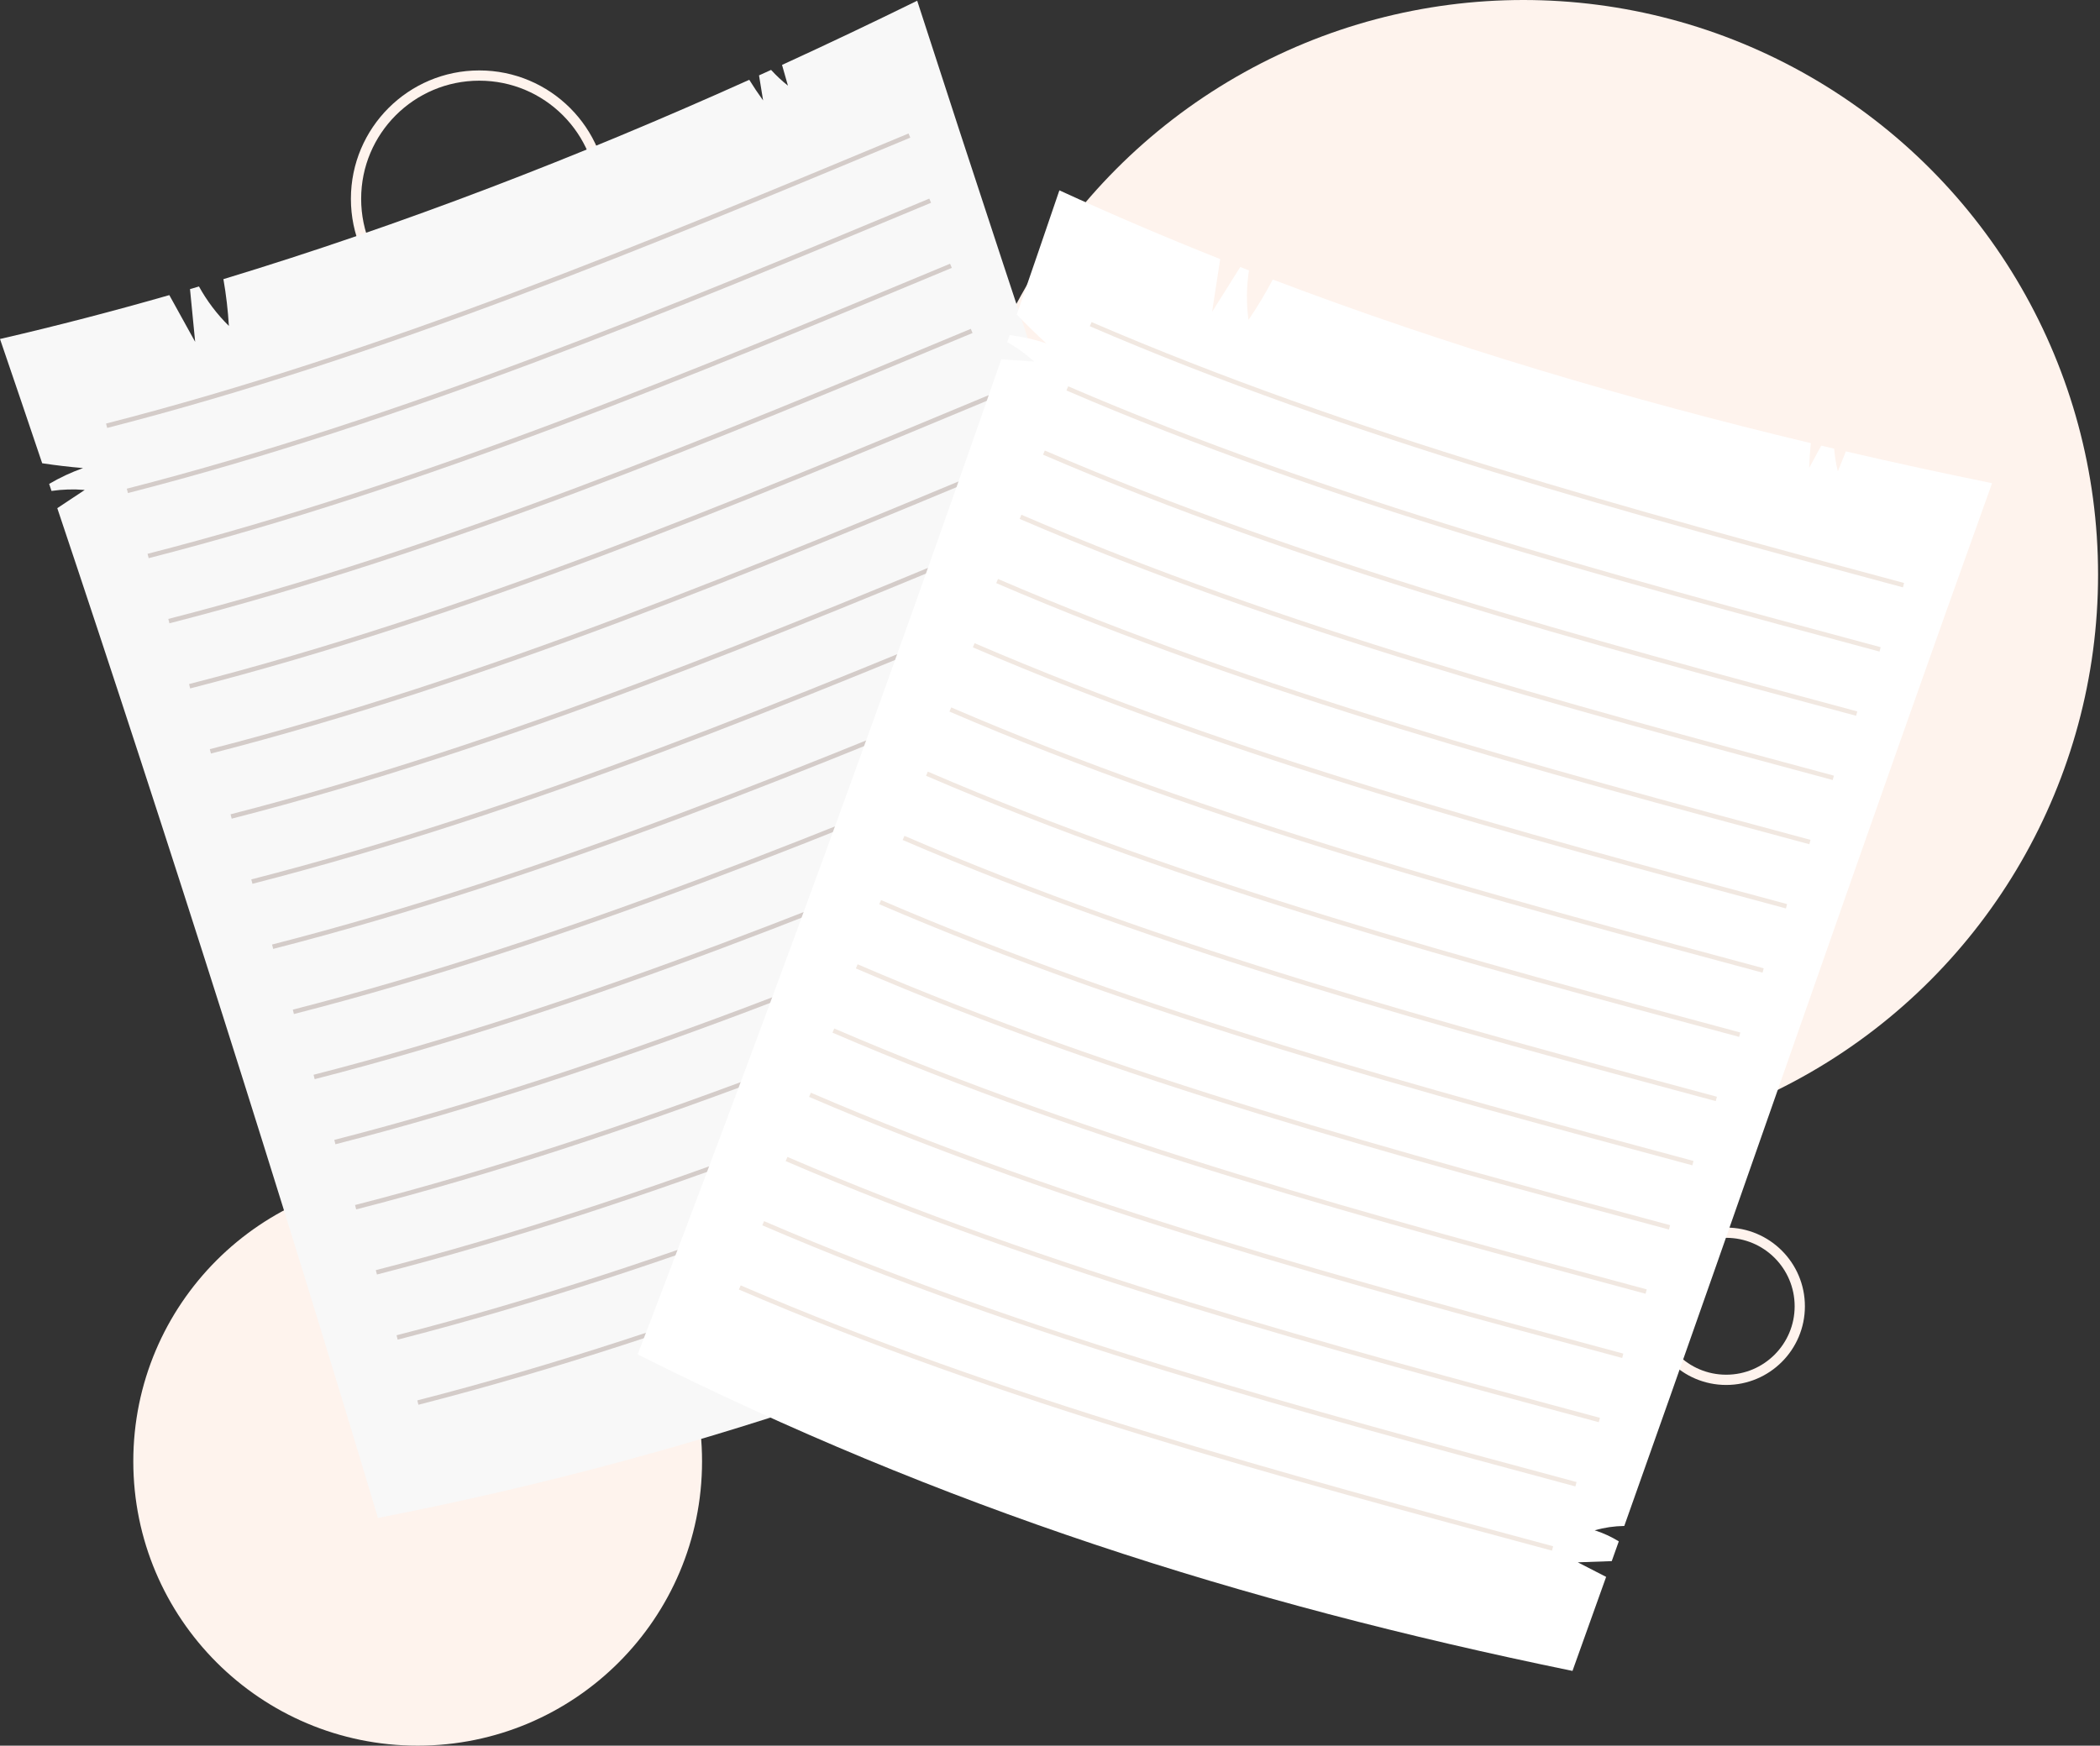 <svg width="528" height="439" viewBox="0 0 528 439" fill="none" xmlns="http://www.w3.org/2000/svg">
<rect x="0" y="0" width="528" height="439" fill="#333333" stroke="none"/>
<path d="M452.515 328.5C452.515 338.719 444.232 347 434.014 347C423.799 347 415.515 338.719 415.515 328.5C415.515 318.281 423.799 310 434.014 310C444.232 310 452.515 318.281 452.515 328.5Z" stroke="#FEF3ED" stroke-width="2.577" stroke-miterlimit="10"/>
<path d="M151.515 50C151.515 67.124 137.635 81 120.513 81C103.396 81 89.515 67.124 89.515 50C89.515 32.876 103.396 19 120.513 19C137.635 19 151.515 32.876 151.515 50Z" stroke="#FEF3ED" stroke-width="2.577" stroke-miterlimit="10"/>
<circle cx="383.015" cy="144.5" r="144.5" fill="#FEF3ED"/>
<circle cx="105.015" cy="367.5" r="71.5" fill="#FEF3ED"/>
<path d="M314.065 278.625C316.257 276.805 318.448 274.985 320.639 273.166C320.093 271.493 319.548 269.821 319.001 268.149C316.787 268.389 314.599 268.886 312.507 269.654C313.991 267.625 315.759 265.807 317.727 264.242C288.931 176.242 259.051 88.153 230.608 0.182C219.401 5.69 208.068 11.078 196.624 16.325C197.119 18.062 197.615 19.799 198.109 21.538C196.591 20.338 195.176 19.007 193.871 17.581C192.861 18.039 191.852 18.499 190.841 18.955C191.183 21.057 191.525 23.157 191.867 25.258C190.641 23.573 189.481 21.839 188.387 20.067C145.516 39.365 101.163 56.547 56.173 70.199C56.852 74.09 57.313 78.019 57.545 81.963C54.576 79.045 52.04 75.687 50.028 72.042C49.276 72.265 48.524 72.483 47.773 72.703C48.205 77.126 48.637 81.547 49.069 85.969C46.903 82.05 44.737 78.131 42.572 74.213C28.426 78.266 14.227 81.963 0 85.249C3.515 95.523 7.055 105.955 10.607 116.499C14.02 117.015 17.448 117.427 20.888 117.71C17.926 118.762 15.067 120.101 12.356 121.691C12.554 122.281 12.752 122.873 12.95 123.462C15.713 123.058 18.521 122.973 21.302 123.214C19.002 124.739 16.703 126.266 14.403 127.791C42.229 210.822 70.667 300.434 95.031 381.727C179.133 365.361 252.739 338.705 329.703 301.051C327.128 293.09 324.54 285.129 321.944 277.166C319.319 277.651 316.692 278.138 314.065 278.625Z" fill="#F8F8F8"/>
<path d="M26.947 107.618L26.664 106.519C96.133 88.714 163.393 60.679 228.437 33.567L228.875 34.615C163.792 61.742 96.495 89.794 26.947 107.618Z" fill="#D4CCC9"/>
<path d="M32.164 123.995L31.882 122.895C101.347 105.091 168.609 77.057 233.656 49.945L234.093 50.993C169.008 78.119 101.708 106.171 32.164 123.995Z" fill="#D4CCC9"/>
<path d="M37.381 140.371L37.099 139.273C106.567 121.467 173.827 93.433 238.872 66.321L239.311 67.369C174.227 94.497 106.928 122.547 37.381 140.371Z" fill="#D4CCC9"/>
<path d="M42.599 156.749L42.316 155.649C111.783 137.845 179.043 109.81 244.089 82.698L244.527 83.746C179.443 110.873 112.144 138.923 42.599 156.749Z" fill="#D4CCC9"/>
<path d="M47.817 173.125L47.534 172.026C117.003 154.221 184.262 126.186 249.308 99.074L249.746 100.122C184.662 127.25 117.364 155.301 47.817 173.125Z" fill="#D4CCC9"/>
<path d="M53.034 189.502L52.751 188.402C122.216 170.598 189.478 142.563 254.524 115.45L254.962 116.499C189.878 143.626 122.576 171.678 53.034 189.502Z" fill="#D4CCC9"/>
<path d="M58.251 205.878L57.968 204.779C127.438 186.974 194.696 158.939 259.74 131.827L260.178 132.875C195.096 160.003 127.799 188.054 58.251 205.878Z" fill="#D4CCC9"/>
<path d="M63.468 222.255L63.185 221.155C132.646 203.354 199.91 175.317 264.959 148.203L265.398 149.253C200.31 176.381 133.007 204.433 63.468 222.255Z" fill="#D4CCC9"/>
<path d="M68.686 238.631L68.403 237.533C137.872 219.727 205.131 191.693 270.175 164.581L270.613 165.629C205.532 192.757 138.233 220.806 68.686 238.631Z" fill="#D4CCC9"/>
<path d="M73.901 255.009L73.619 253.909C143.092 236.103 210.349 208.069 275.393 180.958L275.831 182.005C210.749 209.133 143.453 237.182 73.901 255.009Z" fill="#D4CCC9"/>
<path d="M79.12 271.386L78.837 270.286C148.307 252.479 215.565 224.446 280.611 197.334L281.048 198.382C215.965 225.509 148.668 253.559 79.12 271.386Z" fill="#D4CCC9"/>
<path d="M84.337 287.762L84.055 286.662C153.521 268.858 220.781 240.823 285.828 213.71L286.265 214.758C221.181 241.886 153.883 269.938 84.337 287.762Z" fill="#D4CCC9"/>
<path d="M89.553 304.139L89.272 303.038C158.731 285.238 225.995 257.201 291.044 230.089L291.481 231.135C226.395 258.263 159.092 286.315 89.553 304.139Z" fill="#D4CCC9"/>
<path d="M94.771 320.515L94.488 319.417C163.963 301.609 231.22 273.575 296.263 246.465L296.7 247.513C231.62 274.639 164.323 302.69 94.771 320.515Z" fill="#D4CCC9"/>
<path d="M99.988 336.893L99.706 335.793C169.174 317.987 236.434 289.954 301.479 262.841L301.916 263.889C236.834 291.017 169.535 319.069 99.988 336.893Z" fill="#D4CCC9"/>
<path d="M105.206 353.269L104.924 352.17C174.39 334.366 241.651 306.33 306.696 279.217L307.134 280.265C242.05 307.393 174.751 335.445 105.206 353.269Z" fill="#D4CCC9"/>
<path d="M396.703 392.893C399.549 392.793 402.393 392.693 405.24 392.59C405.831 390.934 406.421 389.277 407.011 387.619C405.112 386.455 403.076 385.513 400.952 384.842C403.367 384.142 405.876 383.785 408.391 383.749C439.396 296.502 469.597 208.523 500.863 121.515C488.628 119.025 476.364 116.362 464.101 113.517C463.431 115.195 462.76 116.873 462.089 118.55C461.621 116.673 461.315 114.755 461.153 112.827C460.073 112.574 458.995 112.321 457.916 112.065C456.901 113.935 455.889 115.807 454.875 117.678C454.935 115.595 455.076 113.515 455.293 111.443C409.569 100.509 363.964 86.995 320.013 70.297C318.173 73.791 316.136 77.183 313.909 80.446C313.343 76.321 313.389 72.114 314.024 67.999C313.293 67.715 312.564 67.429 311.835 67.145C309.473 70.907 307.113 74.671 304.752 78.434C305.433 74.009 306.115 69.583 306.795 65.159C293.123 59.719 279.627 53.966 266.359 47.869C262.86 58.149 259.285 68.569 255.649 79.086C258.036 81.579 260.497 84.002 263.047 86.327C260.06 85.35 256.979 84.661 253.86 84.262C253.657 84.849 253.451 85.439 253.247 86.027C255.68 87.395 257.955 89.046 260.009 90.937C257.256 90.738 254.504 90.539 251.751 90.341C223.016 173.062 190.741 261.366 160.331 340.595C236.895 379.053 311.441 402.954 395.368 420.202C398.197 412.327 401.015 404.443 403.828 396.555C401.453 395.335 399.077 394.114 396.703 392.893Z" fill="white"/>
<path d="M478.444 147.707C410.352 129.391 339.945 110.451 274.009 82.045L274.459 81.002C340.32 109.377 410.687 128.305 478.737 146.611L478.444 147.707Z" fill="#F1E8E1"/>
<path d="M472.56 163.857C404.471 145.541 334.063 126.602 268.127 98.195L268.576 97.151C334.438 125.526 404.804 144.454 472.856 162.761L472.56 163.857Z" fill="#F1E8E1"/>
<path d="M466.679 180.006C398.59 161.691 328.18 142.751 262.246 114.345L262.695 113.302C328.556 141.675 398.923 160.605 466.974 178.91L466.679 180.006Z" fill="#F1E8E1"/>
<path d="M460.796 196.157C392.707 177.841 322.299 158.901 256.363 130.494L256.812 129.451C322.675 157.826 393.041 176.755 461.092 195.061L460.796 196.157Z" fill="#F1E8E1"/>
<path d="M454.915 212.306C386.825 193.99 316.416 175.051 250.481 146.645L250.931 145.601C316.791 173.975 387.159 192.905 455.209 211.21L454.915 212.306Z" fill="#F1E8E1"/>
<path d="M449.033 228.457C380.943 210.141 310.535 191.201 244.599 162.794L245.048 161.751C310.909 190.126 381.277 209.054 449.328 227.361L449.033 228.457Z" fill="#F1E8E1"/>
<path d="M443.151 244.607C375.06 226.289 304.649 207.349 238.717 178.943L239.167 177.901C305.023 206.274 375.395 225.203 443.447 243.51L443.151 244.607Z" fill="#F1E8E1"/>
<path d="M437.269 260.757C369.173 242.438 298.761 223.497 232.836 195.094L233.284 194.051C299.135 222.421 369.508 241.353 437.564 259.659L437.269 260.757Z" fill="#F1E8E1"/>
<path d="M431.387 276.907C363.292 258.587 292.879 239.646 226.954 211.243L227.403 210.201C293.254 238.571 363.626 257.502 431.682 275.81L431.387 276.907Z" fill="#F1E8E1"/>
<path d="M425.505 293.057C357.409 274.738 286.997 255.795 221.071 227.393L221.52 226.35C287.372 254.721 357.743 273.651 425.799 291.959L425.505 293.057Z" fill="#F1E8E1"/>
<path d="M419.621 309.206C351.528 290.887 281.116 271.946 215.189 243.542L215.639 242.501C281.489 270.87 351.861 289.802 419.917 308.109L419.621 309.206Z" fill="#F1E8E1"/>
<path d="M413.74 325.355C345.649 307.038 275.239 288.098 209.308 259.693L209.757 258.649C275.613 287.023 345.984 305.953 414.036 324.258L413.74 325.355Z" fill="#F1E8E1"/>
<path d="M407.859 341.505C339.767 323.189 269.357 304.249 203.425 275.842L203.875 274.799C269.731 303.174 340.101 322.102 408.153 340.409L407.859 341.505Z" fill="#F1E8E1"/>
<path d="M401.976 357.655C333.886 339.338 263.475 320.398 197.543 291.993L197.992 290.95C263.85 319.323 334.22 338.253 402.272 356.558L401.976 357.655Z" fill="#F1E8E1"/>
<path d="M396.095 373.806C328.003 355.487 257.594 336.547 191.662 308.143L192.111 307.099C257.967 335.474 328.338 354.402 396.391 372.707L396.095 373.806Z" fill="#F1E8E1"/>
<path d="M390.213 389.955C322.12 371.638 251.711 352.698 185.779 324.293L186.228 323.25C252.085 351.623 322.455 370.551 390.508 388.858L390.213 389.955Z" fill="#F1E8E1"/>
</svg>
